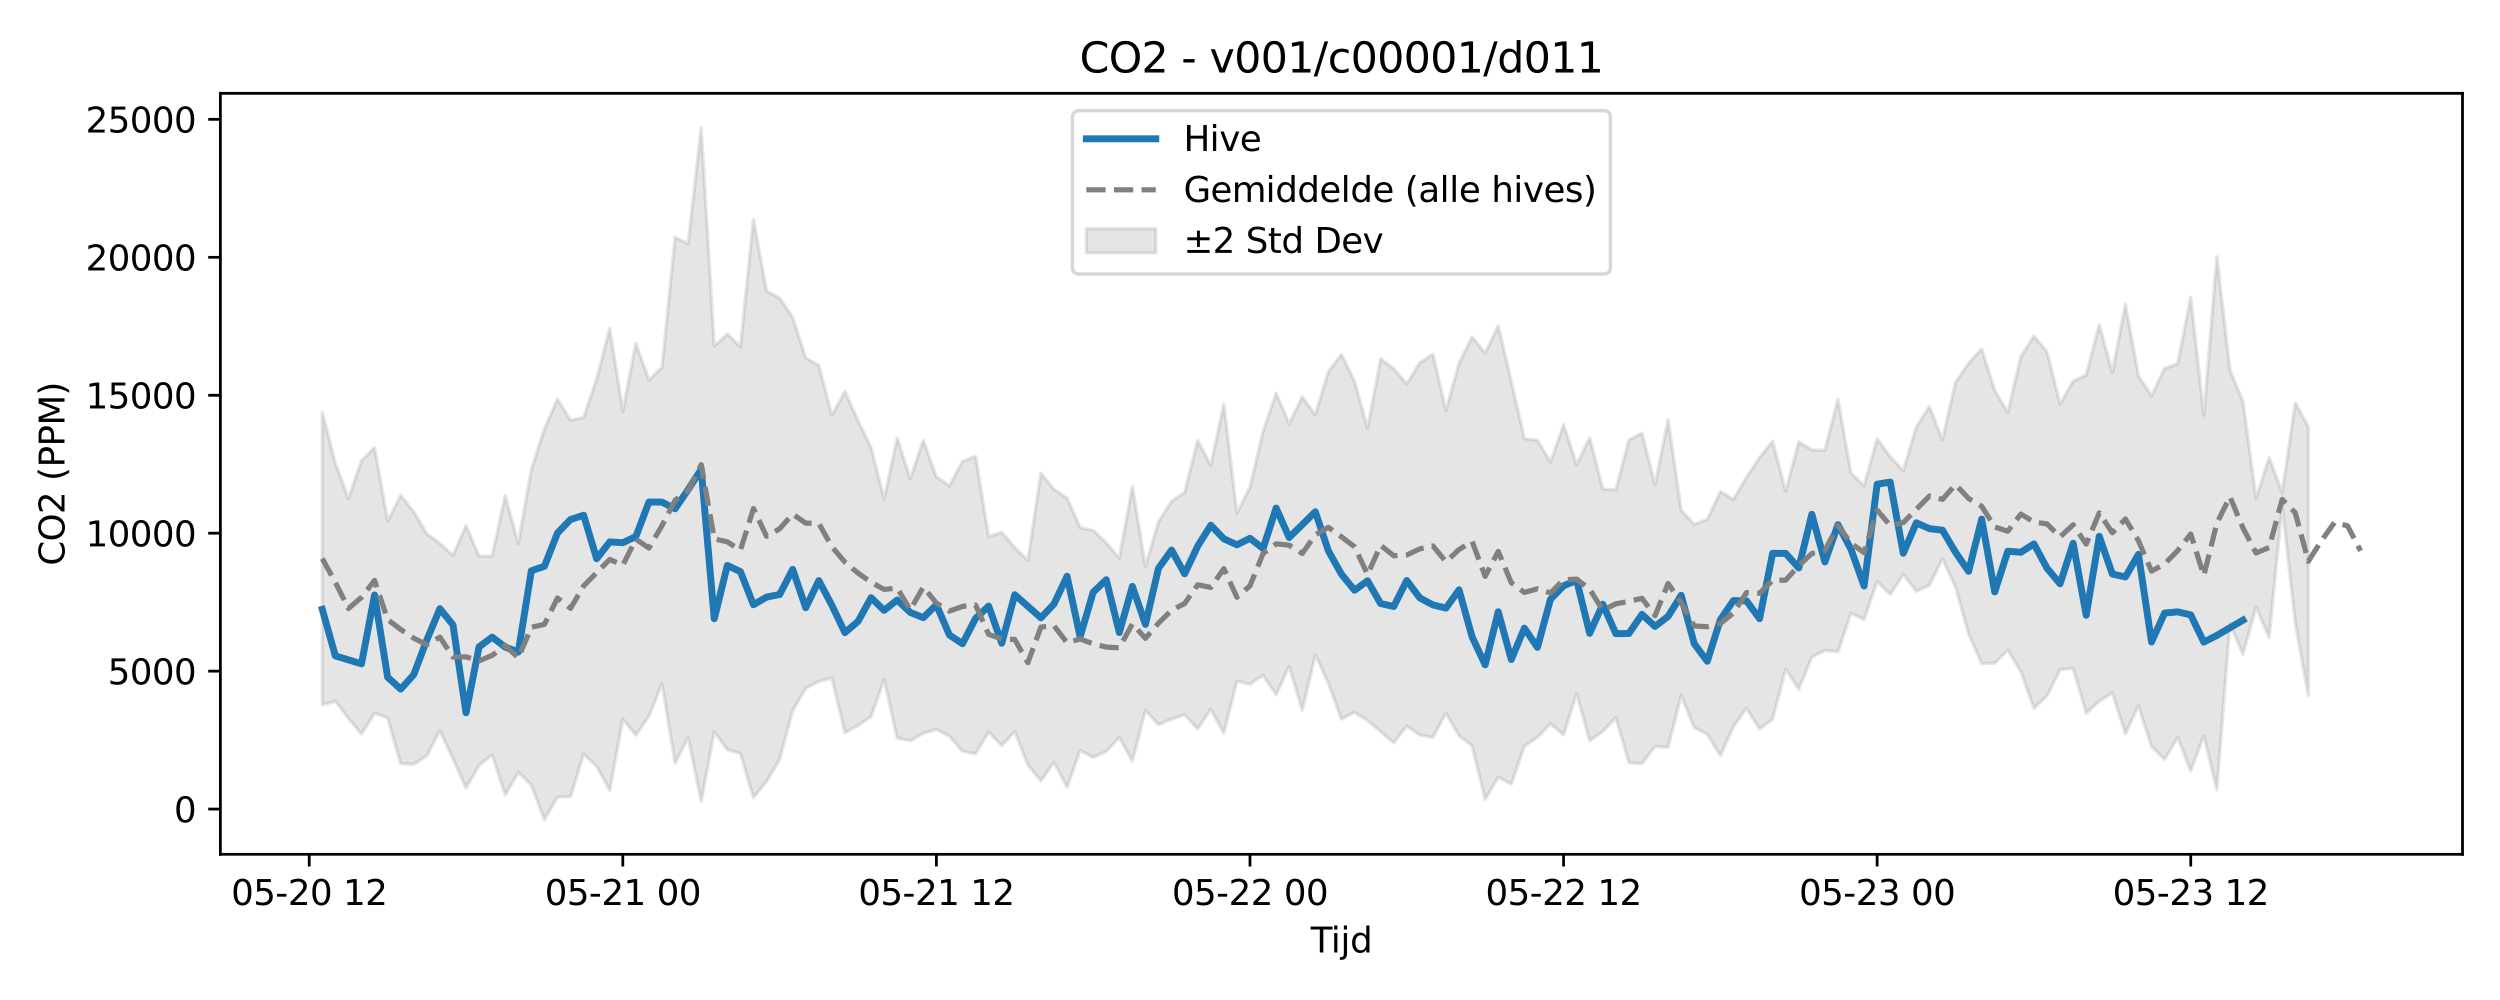 <?xml version="1.0" encoding="utf-8" standalone="no"?>
<!DOCTYPE svg PUBLIC "-//W3C//DTD SVG 1.1//EN"
  "http://www.w3.org/Graphics/SVG/1.1/DTD/svg11.dtd">
<svg xmlns:xlink="http://www.w3.org/1999/xlink" width="720pt" height="288pt" viewBox="0 0 720 288" xmlns="http://www.w3.org/2000/svg" version="1.1">
 <defs>
  <style type="text/css">*{stroke-linejoin: round; stroke-linecap: butt}</style>
 </defs>
 <g id="figure_1">
  <g id="patch_1">
   <path d="M 0 288 
L 720 288 
L 720 0 
L 0 0 
z
" style="fill: #ffffff"/>
  </g>
  <g id="axes_1">
   <g id="patch_2">
    <path d="M 63.47 246.04 
L 709.2 246.04 
L 709.2 26.88 
L 63.47 26.88 
z
" style="fill: #ffffff"/>
   </g>
   <g id="FillBetweenPolyCollection_1">
    <defs>
     <path id="m371ba5ee8d" d="M 92.821 -169.269 
L 92.821 -84.977 
L 96.584 -86.015 
L 100.347 -81.113 
L 104.11 -76.592 
L 107.873 -82.599 
L 111.636 -81.262 
L 115.399 -68.085 
L 119.162 -67.87 
L 122.925 -70.336 
L 126.688 -77.549 
L 130.451 -69.512 
L 134.214 -61.059 
L 137.977 -67.596 
L 141.74 -70.6 
L 145.503 -58.999 
L 149.266 -65.583 
L 153.029 -61.902 
L 156.792 -51.922 
L 160.555 -58.474 
L 164.318 -58.574 
L 168.081 -70.798 
L 171.844 -67.307 
L 175.607 -60.344 
L 179.37 -80.841 
L 183.133 -76.312 
L 186.896 -81.782 
L 190.659 -91.081 
L 194.422 -68.21 
L 198.185 -75.585 
L 201.948 -57.185 
L 205.711 -77.263 
L 209.474 -72.052 
L 213.237 -71.029 
L 217 -58.283 
L 220.763 -62.899 
L 224.526 -69.274 
L 228.289 -83.303 
L 232.052 -89.756 
L 235.815 -91.736 
L 239.578 -92.7 
L 243.341 -77.012 
L 247.104 -79.043 
L 250.867 -81.582 
L 254.63 -92.284 
L 258.393 -75.438 
L 262.156 -74.632 
L 265.919 -76.808 
L 269.682 -77.941 
L 273.445 -75.975 
L 277.208 -71.598 
L 280.971 -70.934 
L 284.734 -77.173 
L 288.497 -73.251 
L 292.26 -77.37 
L 296.023 -67.697 
L 299.786 -63.11 
L 303.549 -68.499 
L 307.312 -61.257 
L 311.075 -71.893 
L 314.838 -69.884 
L 318.601 -71.6 
L 322.364 -75.577 
L 326.127 -68.783 
L 329.89 -83.441 
L 333.653 -79.294 
L 337.416 -80.9 
L 341.179 -82.152 
L 344.942 -78.029 
L 348.705 -83.745 
L 352.468 -76.859 
L 356.231 -91.837 
L 359.994 -90.915 
L 363.757 -93.556 
L 367.52 -87.937 
L 371.283 -96.091 
L 375.046 -83.481 
L 378.809 -99.398 
L 382.572 -91.257 
L 386.335 -80.893 
L 390.098 -82.843 
L 393.861 -80.51 
L 397.624 -77.289 
L 401.387 -74.078 
L 405.15 -78.895 
L 408.913 -76.293 
L 412.676 -75.614 
L 416.439 -82.674 
L 420.202 -76.112 
L 423.965 -73.192 
L 427.728 -57.764 
L 431.491 -64.152 
L 435.254 -62.203 
L 439.017 -73.1 
L 442.78 -75.61 
L 446.543 -79.529 
L 450.306 -76.381 
L 454.069 -88.206 
L 457.832 -74.687 
L 461.595 -77.323 
L 465.358 -81.313 
L 469.121 -68.361 
L 472.884 -68.074 
L 476.647 -73.038 
L 480.41 -72.796 
L 484.173 -87.736 
L 487.936 -78.456 
L 491.699 -76.563 
L 495.462 -70.4 
L 499.225 -78.723 
L 502.988 -84.074 
L 506.751 -78.067 
L 510.514 -80.875 
L 514.277 -95.287 
L 518.04 -89.508 
L 521.803 -98.753 
L 525.566 -100.675 
L 529.329 -100.31 
L 533.092 -111.386 
L 536.855 -109.603 
L 540.618 -120.545 
L 544.381 -116.781 
L 548.144 -122.515 
L 551.907 -117.712 
L 555.67 -119.445 
L 559.433 -127.027 
L 563.196 -119.003 
L 566.959 -105.485 
L 570.722 -96.894 
L 574.485 -96.974 
L 578.248 -100.795 
L 582.011 -94.563 
L 585.774 -84.042 
L 589.537 -87.558 
L 593.3 -95.163 
L 597.063 -95.51 
L 600.826 -82.598 
L 604.589 -86.057 
L 608.352 -88.437 
L 612.115 -76.693 
L 615.878 -84.758 
L 619.641 -73.008 
L 623.404 -69.289 
L 627.167 -75.658 
L 630.93 -65.997 
L 634.693 -76.038 
L 638.456 -60.579 
L 642.219 -108.433 
L 645.982 -99.569 
L 649.745 -113.112 
L 653.508 -104.429 
L 657.271 -142.301 
L 661.034 -108.702 
L 664.797 -87.582 
L 664.797 -165.124 
L 664.797 -165.124 
L 661.034 -171.944 
L 657.271 -146.047 
L 653.508 -156.178 
L 649.745 -144.388 
L 645.982 -172.298 
L 642.219 -181.464 
L 638.456 -214.059 
L 634.693 -168.417 
L 630.93 -202.408 
L 627.167 -183.195 
L 623.404 -181.873 
L 619.641 -174.006 
L 615.878 -179.712 
L 612.115 -200.389 
L 608.352 -180.67 
L 604.589 -194.494 
L 600.826 -179.974 
L 597.063 -178.218 
L 593.3 -171.608 
L 589.537 -186.688 
L 585.774 -191.237 
L 582.011 -185.329 
L 578.248 -169.21 
L 574.485 -175.492 
L 570.722 -187.507 
L 566.959 -183.383 
L 563.196 -177.898 
L 559.433 -161.357 
L 555.67 -170.859 
L 551.907 -165.045 
L 548.144 -152.453 
L 544.381 -156.464 
L 540.618 -161.631 
L 536.855 -148.089 
L 533.092 -151.726 
L 529.329 -173 
L 525.566 -158.283 
L 521.803 -158.438 
L 518.04 -160.697 
L 514.277 -146.526 
L 510.514 -160.918 
L 506.751 -156.224 
L 502.988 -150.588 
L 499.225 -144.183 
L 495.462 -146.429 
L 491.699 -138.442 
L 487.936 -136.995 
L 484.173 -141.054 
L 480.41 -167.151 
L 476.647 -148.317 
L 472.884 -163.293 
L 469.121 -161.252 
L 465.358 -146.895 
L 461.595 -147.174 
L 457.832 -161.939 
L 454.069 -154.189 
L 450.306 -165.699 
L 446.543 -154.893 
L 442.78 -161.218 
L 439.017 -161.662 
L 435.254 -178.136 
L 431.491 -194.234 
L 427.728 -186.279 
L 423.965 -190.959 
L 420.202 -183.366 
L 416.439 -169.753 
L 412.676 -185.963 
L 408.913 -183.54 
L 405.15 -177.44 
L 401.387 -181.798 
L 397.624 -184.623 
L 393.861 -164.615 
L 390.098 -178.23 
L 386.335 -185.917 
L 382.572 -181.015 
L 378.809 -168.493 
L 375.046 -173.719 
L 371.283 -165.903 
L 367.52 -174.798 
L 363.757 -163.606 
L 359.994 -147.669 
L 356.231 -140.154 
L 352.468 -171.623 
L 348.705 -153.912 
L 344.942 -161.13 
L 341.179 -146.225 
L 337.416 -143.587 
L 333.653 -137.784 
L 329.89 -124.871 
L 326.127 -147.904 
L 322.364 -127.271 
L 318.601 -131.686 
L 314.838 -135.248 
L 311.075 -136.066 
L 307.312 -144.53 
L 303.549 -147.051 
L 299.786 -151.694 
L 296.023 -126.619 
L 292.26 -130.286 
L 288.497 -134.681 
L 284.734 -133.433 
L 280.971 -156.575 
L 277.208 -155.11 
L 273.445 -148.041 
L 269.682 -150.646 
L 265.919 -161.128 
L 262.156 -150.08 
L 258.393 -161.858 
L 254.63 -144.215 
L 250.867 -159.091 
L 247.104 -166.874 
L 243.341 -175.227 
L 239.578 -168.404 
L 235.815 -182.761 
L 232.052 -184.922 
L 228.289 -196.602 
L 224.526 -202.139 
L 220.763 -204.184 
L 217 -224.78 
L 213.237 -188.059 
L 209.474 -191.837 
L 205.711 -188.343 
L 201.948 -251.158 
L 198.185 -217.798 
L 194.422 -219.652 
L 190.659 -182.196 
L 186.896 -178.53 
L 183.133 -189.09 
L 179.37 -169.601 
L 175.607 -193.434 
L 171.844 -178.848 
L 168.081 -167.716 
L 164.318 -166.993 
L 160.555 -173.071 
L 156.792 -164.456 
L 153.029 -152.783 
L 149.266 -131.443 
L 145.503 -145.233 
L 141.74 -127.873 
L 137.977 -127.759 
L 134.214 -136.617 
L 130.451 -127.997 
L 126.688 -131.481 
L 122.925 -134.287 
L 119.162 -140.555 
L 115.399 -145.358 
L 111.636 -137.876 
L 107.873 -159.082 
L 104.11 -155.326 
L 100.347 -144.399 
L 96.584 -154.529 
L 92.821 -169.269 
z
" style="stroke: #808080; stroke-opacity: 0.2"/>
    </defs>
    <g clip-path="url(#p5cfc86e550)">
     <use xlink:href="#m371ba5ee8d" x="0" y="288" style="fill: #808080; fill-opacity: 0.2; stroke: #808080; stroke-opacity: 0.2"/>
    </g>
   </g>
   <g id="matplotlib.axis_1">
    <g id="xtick_1">
     <g id="line2d_1">
      <defs>
       <path id="m00efa2812c" d="M 0 0 
L 0 3.5 
" style="stroke: #000000; stroke-width: 0.8"/>
      </defs>
      <g>
       <use xlink:href="#m00efa2812c" x="89.058" y="246.04" style="stroke: #000000; stroke-width: 0.8"/>
      </g>
     </g>
     <g id="text_1">
      <!-- 05-20 12 -->
      <g transform="translate(66.578 260.638) scale(0.1 -0.1)">
       <defs>
        <path id="DejaVuSans-30" d="M 2034 4250 
Q 1547 4250 1301 3770 
Q 1056 3291 1056 2328 
Q 1056 1369 1301 889 
Q 1547 409 2034 409 
Q 2525 409 2770 889 
Q 3016 1369 3016 2328 
Q 3016 3291 2770 3770 
Q 2525 4250 2034 4250 
z
M 2034 4750 
Q 2819 4750 3233 4129 
Q 3647 3509 3647 2328 
Q 3647 1150 3233 529 
Q 2819 -91 2034 -91 
Q 1250 -91 836 529 
Q 422 1150 422 2328 
Q 422 3509 836 4129 
Q 1250 4750 2034 4750 
z
" transform="scale(0.016)"/>
        <path id="DejaVuSans-35" d="M 691 4666 
L 3169 4666 
L 3169 4134 
L 1269 4134 
L 1269 2991 
Q 1406 3038 1543 3061 
Q 1681 3084 1819 3084 
Q 2600 3084 3056 2656 
Q 3513 2228 3513 1497 
Q 3513 744 3044 326 
Q 2575 -91 1722 -91 
Q 1428 -91 1123 -41 
Q 819 9 494 109 
L 494 744 
Q 775 591 1075 516 
Q 1375 441 1709 441 
Q 2250 441 2565 725 
Q 2881 1009 2881 1497 
Q 2881 1984 2565 2268 
Q 2250 2553 1709 2553 
Q 1456 2553 1204 2497 
Q 953 2441 691 2322 
L 691 4666 
z
" transform="scale(0.016)"/>
        <path id="DejaVuSans-2d" d="M 313 2009 
L 1997 2009 
L 1997 1497 
L 313 1497 
L 313 2009 
z
" transform="scale(0.016)"/>
        <path id="DejaVuSans-32" d="M 1228 531 
L 3431 531 
L 3431 0 
L 469 0 
L 469 531 
Q 828 903 1448 1529 
Q 2069 2156 2228 2338 
Q 2531 2678 2651 2914 
Q 2772 3150 2772 3378 
Q 2772 3750 2511 3984 
Q 2250 4219 1831 4219 
Q 1534 4219 1204 4116 
Q 875 4013 500 3803 
L 500 4441 
Q 881 4594 1212 4672 
Q 1544 4750 1819 4750 
Q 2544 4750 2975 4387 
Q 3406 4025 3406 3419 
Q 3406 3131 3298 2873 
Q 3191 2616 2906 2266 
Q 2828 2175 2409 1742 
Q 1991 1309 1228 531 
z
" transform="scale(0.016)"/>
        <path id="DejaVuSans-20" transform="scale(0.016)"/>
        <path id="DejaVuSans-31" d="M 794 531 
L 1825 531 
L 1825 4091 
L 703 3866 
L 703 4441 
L 1819 4666 
L 2450 4666 
L 2450 531 
L 3481 531 
L 3481 0 
L 794 0 
L 794 531 
z
" transform="scale(0.016)"/>
       </defs>
       <use xlink:href="#DejaVuSans-30"/>
       <use xlink:href="#DejaVuSans-35" transform="translate(63.623 0)"/>
       <use xlink:href="#DejaVuSans-2d" transform="translate(127.246 0)"/>
       <use xlink:href="#DejaVuSans-32" transform="translate(163.33 0)"/>
       <use xlink:href="#DejaVuSans-30" transform="translate(226.953 0)"/>
       <use xlink:href="#DejaVuSans-20" transform="translate(290.576 0)"/>
       <use xlink:href="#DejaVuSans-31" transform="translate(322.363 0)"/>
       <use xlink:href="#DejaVuSans-32" transform="translate(385.986 0)"/>
      </g>
     </g>
    </g>
    <g id="xtick_2">
     <g id="line2d_2">
      <g>
       <use xlink:href="#m00efa2812c" x="179.37" y="246.04" style="stroke: #000000; stroke-width: 0.8"/>
      </g>
     </g>
     <g id="text_2">
      <!-- 05-21 00 -->
      <g transform="translate(156.89 260.638) scale(0.1 -0.1)">
       <use xlink:href="#DejaVuSans-30"/>
       <use xlink:href="#DejaVuSans-35" transform="translate(63.623 0)"/>
       <use xlink:href="#DejaVuSans-2d" transform="translate(127.246 0)"/>
       <use xlink:href="#DejaVuSans-32" transform="translate(163.33 0)"/>
       <use xlink:href="#DejaVuSans-31" transform="translate(226.953 0)"/>
       <use xlink:href="#DejaVuSans-20" transform="translate(290.576 0)"/>
       <use xlink:href="#DejaVuSans-30" transform="translate(322.363 0)"/>
       <use xlink:href="#DejaVuSans-30" transform="translate(385.986 0)"/>
      </g>
     </g>
    </g>
    <g id="xtick_3">
     <g id="line2d_3">
      <g>
       <use xlink:href="#m00efa2812c" x="269.682" y="246.04" style="stroke: #000000; stroke-width: 0.8"/>
      </g>
     </g>
     <g id="text_3">
      <!-- 05-21 12 -->
      <g transform="translate(247.202 260.638) scale(0.1 -0.1)">
       <use xlink:href="#DejaVuSans-30"/>
       <use xlink:href="#DejaVuSans-35" transform="translate(63.623 0)"/>
       <use xlink:href="#DejaVuSans-2d" transform="translate(127.246 0)"/>
       <use xlink:href="#DejaVuSans-32" transform="translate(163.33 0)"/>
       <use xlink:href="#DejaVuSans-31" transform="translate(226.953 0)"/>
       <use xlink:href="#DejaVuSans-20" transform="translate(290.576 0)"/>
       <use xlink:href="#DejaVuSans-31" transform="translate(322.363 0)"/>
       <use xlink:href="#DejaVuSans-32" transform="translate(385.986 0)"/>
      </g>
     </g>
    </g>
    <g id="xtick_4">
     <g id="line2d_4">
      <g>
       <use xlink:href="#m00efa2812c" x="359.994" y="246.04" style="stroke: #000000; stroke-width: 0.8"/>
      </g>
     </g>
     <g id="text_4">
      <!-- 05-22 00 -->
      <g transform="translate(337.514 260.638) scale(0.1 -0.1)">
       <use xlink:href="#DejaVuSans-30"/>
       <use xlink:href="#DejaVuSans-35" transform="translate(63.623 0)"/>
       <use xlink:href="#DejaVuSans-2d" transform="translate(127.246 0)"/>
       <use xlink:href="#DejaVuSans-32" transform="translate(163.33 0)"/>
       <use xlink:href="#DejaVuSans-32" transform="translate(226.953 0)"/>
       <use xlink:href="#DejaVuSans-20" transform="translate(290.576 0)"/>
       <use xlink:href="#DejaVuSans-30" transform="translate(322.363 0)"/>
       <use xlink:href="#DejaVuSans-30" transform="translate(385.986 0)"/>
      </g>
     </g>
    </g>
    <g id="xtick_5">
     <g id="line2d_5">
      <g>
       <use xlink:href="#m00efa2812c" x="450.306" y="246.04" style="stroke: #000000; stroke-width: 0.8"/>
      </g>
     </g>
     <g id="text_5">
      <!-- 05-22 12 -->
      <g transform="translate(427.825 260.638) scale(0.1 -0.1)">
       <use xlink:href="#DejaVuSans-30"/>
       <use xlink:href="#DejaVuSans-35" transform="translate(63.623 0)"/>
       <use xlink:href="#DejaVuSans-2d" transform="translate(127.246 0)"/>
       <use xlink:href="#DejaVuSans-32" transform="translate(163.33 0)"/>
       <use xlink:href="#DejaVuSans-32" transform="translate(226.953 0)"/>
       <use xlink:href="#DejaVuSans-20" transform="translate(290.576 0)"/>
       <use xlink:href="#DejaVuSans-31" transform="translate(322.363 0)"/>
       <use xlink:href="#DejaVuSans-32" transform="translate(385.986 0)"/>
      </g>
     </g>
    </g>
    <g id="xtick_6">
     <g id="line2d_6">
      <g>
       <use xlink:href="#m00efa2812c" x="540.618" y="246.04" style="stroke: #000000; stroke-width: 0.8"/>
      </g>
     </g>
     <g id="text_6">
      <!-- 05-23 00 -->
      <g transform="translate(518.137 260.638) scale(0.1 -0.1)">
       <defs>
        <path id="DejaVuSans-33" d="M 2597 2516 
Q 3050 2419 3304 2112 
Q 3559 1806 3559 1356 
Q 3559 666 3084 287 
Q 2609 -91 1734 -91 
Q 1441 -91 1130 -33 
Q 819 25 488 141 
L 488 750 
Q 750 597 1062 519 
Q 1375 441 1716 441 
Q 2309 441 2620 675 
Q 2931 909 2931 1356 
Q 2931 1769 2642 2001 
Q 2353 2234 1838 2234 
L 1294 2234 
L 1294 2753 
L 1863 2753 
Q 2328 2753 2575 2939 
Q 2822 3125 2822 3475 
Q 2822 3834 2567 4026 
Q 2313 4219 1838 4219 
Q 1578 4219 1281 4162 
Q 984 4106 628 3988 
L 628 4550 
Q 988 4650 1302 4700 
Q 1616 4750 1894 4750 
Q 2613 4750 3031 4423 
Q 3450 4097 3450 3541 
Q 3450 3153 3228 2886 
Q 3006 2619 2597 2516 
z
" transform="scale(0.016)"/>
       </defs>
       <use xlink:href="#DejaVuSans-30"/>
       <use xlink:href="#DejaVuSans-35" transform="translate(63.623 0)"/>
       <use xlink:href="#DejaVuSans-2d" transform="translate(127.246 0)"/>
       <use xlink:href="#DejaVuSans-32" transform="translate(163.33 0)"/>
       <use xlink:href="#DejaVuSans-33" transform="translate(226.953 0)"/>
       <use xlink:href="#DejaVuSans-20" transform="translate(290.576 0)"/>
       <use xlink:href="#DejaVuSans-30" transform="translate(322.363 0)"/>
       <use xlink:href="#DejaVuSans-30" transform="translate(385.986 0)"/>
      </g>
     </g>
    </g>
    <g id="xtick_7">
     <g id="line2d_7">
      <g>
       <use xlink:href="#m00efa2812c" x="630.93" y="246.04" style="stroke: #000000; stroke-width: 0.8"/>
      </g>
     </g>
     <g id="text_7">
      <!-- 05-23 12 -->
      <g transform="translate(608.449 260.638) scale(0.1 -0.1)">
       <use xlink:href="#DejaVuSans-30"/>
       <use xlink:href="#DejaVuSans-35" transform="translate(63.623 0)"/>
       <use xlink:href="#DejaVuSans-2d" transform="translate(127.246 0)"/>
       <use xlink:href="#DejaVuSans-32" transform="translate(163.33 0)"/>
       <use xlink:href="#DejaVuSans-33" transform="translate(226.953 0)"/>
       <use xlink:href="#DejaVuSans-20" transform="translate(290.576 0)"/>
       <use xlink:href="#DejaVuSans-31" transform="translate(322.363 0)"/>
       <use xlink:href="#DejaVuSans-32" transform="translate(385.986 0)"/>
      </g>
     </g>
    </g>
    <g id="text_8">
     <!-- Tijd -->
     <g transform="translate(377.485 274.317) scale(0.1 -0.1)">
      <defs>
       <path id="DejaVuSans-54" d="M -19 4666 
L 3928 4666 
L 3928 4134 
L 2272 4134 
L 2272 0 
L 1638 0 
L 1638 4134 
L -19 4134 
L -19 4666 
z
" transform="scale(0.016)"/>
       <path id="DejaVuSans-69" d="M 603 3500 
L 1178 3500 
L 1178 0 
L 603 0 
L 603 3500 
z
M 603 4863 
L 1178 4863 
L 1178 4134 
L 603 4134 
L 603 4863 
z
" transform="scale(0.016)"/>
       <path id="DejaVuSans-6a" d="M 603 3500 
L 1178 3500 
L 1178 -63 
Q 1178 -731 923 -1031 
Q 669 -1331 103 -1331 
L -116 -1331 
L -116 -844 
L 38 -844 
Q 366 -844 484 -692 
Q 603 -541 603 -63 
L 603 3500 
z
M 603 4863 
L 1178 4863 
L 1178 4134 
L 603 4134 
L 603 4863 
z
" transform="scale(0.016)"/>
       <path id="DejaVuSans-64" d="M 2906 2969 
L 2906 4863 
L 3481 4863 
L 3481 0 
L 2906 0 
L 2906 525 
Q 2725 213 2448 61 
Q 2172 -91 1784 -91 
Q 1150 -91 751 415 
Q 353 922 353 1747 
Q 353 2572 751 3078 
Q 1150 3584 1784 3584 
Q 2172 3584 2448 3432 
Q 2725 3281 2906 2969 
z
M 947 1747 
Q 947 1113 1208 752 
Q 1469 391 1925 391 
Q 2381 391 2643 752 
Q 2906 1113 2906 1747 
Q 2906 2381 2643 2742 
Q 2381 3103 1925 3103 
Q 1469 3103 1208 2742 
Q 947 2381 947 1747 
z
" transform="scale(0.016)"/>
      </defs>
      <use xlink:href="#DejaVuSans-54"/>
      <use xlink:href="#DejaVuSans-69" transform="translate(57.959 0)"/>
      <use xlink:href="#DejaVuSans-6a" transform="translate(85.742 0)"/>
      <use xlink:href="#DejaVuSans-64" transform="translate(113.525 0)"/>
     </g>
    </g>
   </g>
   <g id="matplotlib.axis_2">
    <g id="ytick_1">
     <g id="line2d_8">
      <defs>
       <path id="m304ac86e34" d="M 0 0 
L -3.5 0 
" style="stroke: #000000; stroke-width: 0.8"/>
      </defs>
      <g>
       <use xlink:href="#m304ac86e34" x="63.47" y="233.017" style="stroke: #000000; stroke-width: 0.8"/>
      </g>
     </g>
     <g id="text_9">
      <!-- 0 -->
      <g transform="translate(50.108 236.816) scale(0.1 -0.1)">
       <use xlink:href="#DejaVuSans-30"/>
      </g>
     </g>
    </g>
    <g id="ytick_2">
     <g id="line2d_9">
      <g>
       <use xlink:href="#m304ac86e34" x="63.47" y="193.288" style="stroke: #000000; stroke-width: 0.8"/>
      </g>
     </g>
     <g id="text_10">
      <!-- 5000 -->
      <g transform="translate(31.02 197.087) scale(0.1 -0.1)">
       <use xlink:href="#DejaVuSans-35"/>
       <use xlink:href="#DejaVuSans-30" transform="translate(63.623 0)"/>
       <use xlink:href="#DejaVuSans-30" transform="translate(127.246 0)"/>
       <use xlink:href="#DejaVuSans-30" transform="translate(190.869 0)"/>
      </g>
     </g>
    </g>
    <g id="ytick_3">
     <g id="line2d_10">
      <g>
       <use xlink:href="#m304ac86e34" x="63.47" y="153.559" style="stroke: #000000; stroke-width: 0.8"/>
      </g>
     </g>
     <g id="text_11">
      <!-- 10000 -->
      <g transform="translate(24.657 157.359) scale(0.1 -0.1)">
       <use xlink:href="#DejaVuSans-31"/>
       <use xlink:href="#DejaVuSans-30" transform="translate(63.623 0)"/>
       <use xlink:href="#DejaVuSans-30" transform="translate(127.246 0)"/>
       <use xlink:href="#DejaVuSans-30" transform="translate(190.869 0)"/>
       <use xlink:href="#DejaVuSans-30" transform="translate(254.492 0)"/>
      </g>
     </g>
    </g>
    <g id="ytick_4">
     <g id="line2d_11">
      <g>
       <use xlink:href="#m304ac86e34" x="63.47" y="113.831" style="stroke: #000000; stroke-width: 0.8"/>
      </g>
     </g>
     <g id="text_12">
      <!-- 15000 -->
      <g transform="translate(24.657 117.63) scale(0.1 -0.1)">
       <use xlink:href="#DejaVuSans-31"/>
       <use xlink:href="#DejaVuSans-35" transform="translate(63.623 0)"/>
       <use xlink:href="#DejaVuSans-30" transform="translate(127.246 0)"/>
       <use xlink:href="#DejaVuSans-30" transform="translate(190.869 0)"/>
       <use xlink:href="#DejaVuSans-30" transform="translate(254.492 0)"/>
      </g>
     </g>
    </g>
    <g id="ytick_5">
     <g id="line2d_12">
      <g>
       <use xlink:href="#m304ac86e34" x="63.47" y="74.102" style="stroke: #000000; stroke-width: 0.8"/>
      </g>
     </g>
     <g id="text_13">
      <!-- 20000 -->
      <g transform="translate(24.657 77.902) scale(0.1 -0.1)">
       <use xlink:href="#DejaVuSans-32"/>
       <use xlink:href="#DejaVuSans-30" transform="translate(63.623 0)"/>
       <use xlink:href="#DejaVuSans-30" transform="translate(127.246 0)"/>
       <use xlink:href="#DejaVuSans-30" transform="translate(190.869 0)"/>
       <use xlink:href="#DejaVuSans-30" transform="translate(254.492 0)"/>
      </g>
     </g>
    </g>
    <g id="ytick_6">
     <g id="line2d_13">
      <g>
       <use xlink:href="#m304ac86e34" x="63.47" y="34.374" style="stroke: #000000; stroke-width: 0.8"/>
      </g>
     </g>
     <g id="text_14">
      <!-- 25000 -->
      <g transform="translate(24.657 38.173) scale(0.1 -0.1)">
       <use xlink:href="#DejaVuSans-32"/>
       <use xlink:href="#DejaVuSans-35" transform="translate(63.623 0)"/>
       <use xlink:href="#DejaVuSans-30" transform="translate(127.246 0)"/>
       <use xlink:href="#DejaVuSans-30" transform="translate(190.869 0)"/>
       <use xlink:href="#DejaVuSans-30" transform="translate(254.492 0)"/>
      </g>
     </g>
    </g>
    <g id="text_15">
     <!-- CO2 (PPM) -->
     <g transform="translate(18.578 162.903) rotate(-90) scale(0.1 -0.1)">
      <defs>
       <path id="DejaVuSans-43" d="M 4122 4306 
L 4122 3641 
Q 3803 3938 3442 4084 
Q 3081 4231 2675 4231 
Q 1875 4231 1450 3742 
Q 1025 3253 1025 2328 
Q 1025 1406 1450 917 
Q 1875 428 2675 428 
Q 3081 428 3442 575 
Q 3803 722 4122 1019 
L 4122 359 
Q 3791 134 3420 21 
Q 3050 -91 2638 -91 
Q 1578 -91 968 557 
Q 359 1206 359 2328 
Q 359 3453 968 4101 
Q 1578 4750 2638 4750 
Q 3056 4750 3426 4639 
Q 3797 4528 4122 4306 
z
" transform="scale(0.016)"/>
       <path id="DejaVuSans-4f" d="M 2522 4238 
Q 1834 4238 1429 3725 
Q 1025 3213 1025 2328 
Q 1025 1447 1429 934 
Q 1834 422 2522 422 
Q 3209 422 3611 934 
Q 4013 1447 4013 2328 
Q 4013 3213 3611 3725 
Q 3209 4238 2522 4238 
z
M 2522 4750 
Q 3503 4750 4090 4092 
Q 4678 3434 4678 2328 
Q 4678 1225 4090 567 
Q 3503 -91 2522 -91 
Q 1538 -91 948 565 
Q 359 1222 359 2328 
Q 359 3434 948 4092 
Q 1538 4750 2522 4750 
z
" transform="scale(0.016)"/>
       <path id="DejaVuSans-28" d="M 1984 4856 
Q 1566 4138 1362 3434 
Q 1159 2731 1159 2009 
Q 1159 1288 1364 580 
Q 1569 -128 1984 -844 
L 1484 -844 
Q 1016 -109 783 600 
Q 550 1309 550 2009 
Q 550 2706 781 3412 
Q 1013 4119 1484 4856 
L 1984 4856 
z
" transform="scale(0.016)"/>
       <path id="DejaVuSans-50" d="M 1259 4147 
L 1259 2394 
L 2053 2394 
Q 2494 2394 2734 2622 
Q 2975 2850 2975 3272 
Q 2975 3691 2734 3919 
Q 2494 4147 2053 4147 
L 1259 4147 
z
M 628 4666 
L 2053 4666 
Q 2838 4666 3239 4311 
Q 3641 3956 3641 3272 
Q 3641 2581 3239 2228 
Q 2838 1875 2053 1875 
L 1259 1875 
L 1259 0 
L 628 0 
L 628 4666 
z
" transform="scale(0.016)"/>
       <path id="DejaVuSans-4d" d="M 628 4666 
L 1569 4666 
L 2759 1491 
L 3956 4666 
L 4897 4666 
L 4897 0 
L 4281 0 
L 4281 4097 
L 3078 897 
L 2444 897 
L 1241 4097 
L 1241 0 
L 628 0 
L 628 4666 
z
" transform="scale(0.016)"/>
       <path id="DejaVuSans-29" d="M 513 4856 
L 1013 4856 
Q 1481 4119 1714 3412 
Q 1947 2706 1947 2009 
Q 1947 1309 1714 600 
Q 1481 -109 1013 -844 
L 513 -844 
Q 928 -128 1133 580 
Q 1338 1288 1338 2009 
Q 1338 2731 1133 3434 
Q 928 4138 513 4856 
z
" transform="scale(0.016)"/>
      </defs>
      <use xlink:href="#DejaVuSans-43"/>
      <use xlink:href="#DejaVuSans-4f" transform="translate(69.824 0)"/>
      <use xlink:href="#DejaVuSans-32" transform="translate(148.535 0)"/>
      <use xlink:href="#DejaVuSans-20" transform="translate(212.158 0)"/>
      <use xlink:href="#DejaVuSans-28" transform="translate(243.945 0)"/>
      <use xlink:href="#DejaVuSans-50" transform="translate(282.959 0)"/>
      <use xlink:href="#DejaVuSans-50" transform="translate(343.262 0)"/>
      <use xlink:href="#DejaVuSans-4d" transform="translate(403.564 0)"/>
      <use xlink:href="#DejaVuSans-29" transform="translate(489.844 0)"/>
     </g>
    </g>
   </g>
   <g id="line2d_14">
    <path d="M 92.821 175.506 
L 96.584 188.902 
L 104.11 191.172 
L 107.873 171.366 
L 111.636 195.028 
L 115.399 198.461 
L 119.162 194.287 
L 122.925 184.293 
L 126.688 175.307 
L 130.451 179.945 
L 134.214 205.278 
L 137.977 186.276 
L 141.74 183.499 
L 145.503 186.359 
L 149.266 187.79 
L 153.029 164.379 
L 156.792 163.089 
L 160.555 153.517 
L 164.318 149.61 
L 168.081 148.387 
L 171.844 160.912 
L 175.607 156.073 
L 179.37 156.298 
L 183.133 154.518 
L 186.896 144.594 
L 190.659 144.607 
L 194.422 146.53 
L 198.185 141.003 
L 201.948 135.181 
L 205.711 178.199 
L 209.474 162.843 
L 213.237 164.625 
L 217 174.16 
L 220.763 171.967 
L 224.526 171.219 
L 228.289 163.984 
L 232.052 175.021 
L 235.815 167.21 
L 239.578 174.308 
L 243.341 182.193 
L 247.104 178.972 
L 250.867 172.144 
L 254.63 175.773 
L 258.393 172.799 
L 262.156 176.372 
L 265.919 177.892 
L 269.682 174.179 
L 273.445 182.892 
L 277.208 185.394 
L 280.971 178.08 
L 284.734 174.555 
L 288.497 185.242 
L 292.26 171.278 
L 299.786 177.942 
L 303.549 173.935 
L 307.312 165.979 
L 311.075 183.384 
L 314.838 170.547 
L 318.601 166.968 
L 322.364 182.161 
L 326.127 168.881 
L 329.89 179.823 
L 333.653 163.64 
L 337.416 158.425 
L 341.179 165.253 
L 344.942 157.273 
L 348.705 151.263 
L 352.468 155.183 
L 356.231 156.91 
L 359.994 155.037 
L 363.757 157.99 
L 367.52 146.329 
L 371.283 154.807 
L 378.809 147.39 
L 382.572 158.647 
L 386.335 165.361 
L 390.098 169.995 
L 393.861 167.268 
L 397.624 173.829 
L 401.387 174.671 
L 405.15 167.181 
L 408.913 172.208 
L 412.676 174.218 
L 416.439 175.129 
L 420.202 169.883 
L 423.965 183.419 
L 427.728 191.455 
L 431.491 176.205 
L 435.254 189.935 
L 439.017 180.914 
L 442.78 186.439 
L 446.543 172.592 
L 450.306 168.712 
L 454.069 167.131 
L 457.832 182.402 
L 461.595 174.033 
L 465.358 182.492 
L 469.121 182.458 
L 472.884 176.941 
L 476.647 180.408 
L 480.41 177.526 
L 484.173 171.457 
L 487.936 185.39 
L 491.699 190.435 
L 495.462 178.485 
L 499.225 172.963 
L 502.988 173.037 
L 506.751 178.181 
L 510.514 159.37 
L 514.277 159.373 
L 518.04 163.566 
L 521.803 148.127 
L 525.566 161.828 
L 529.329 151.115 
L 533.092 158.218 
L 536.855 168.762 
L 540.618 139.458 
L 544.381 138.833 
L 548.144 159.339 
L 551.907 150.572 
L 555.67 152.246 
L 559.433 152.699 
L 563.196 159.063 
L 566.959 164.548 
L 570.722 149.511 
L 574.485 170.46 
L 578.248 158.74 
L 582.011 159.058 
L 585.774 156.65 
L 589.537 163.629 
L 593.3 168.136 
L 597.063 156.472 
L 600.826 177.182 
L 604.589 154.471 
L 608.352 165.323 
L 612.115 166.159 
L 615.878 159.666 
L 619.641 184.889 
L 623.404 176.565 
L 627.167 176.213 
L 630.93 177.095 
L 634.693 184.925 
L 638.456 183.002 
L 645.982 178.6 
L 645.982 178.6 
" clip-path="url(#p5cfc86e550)" style="fill: none; stroke: #1f77b4; stroke-width: 2; stroke-linecap: square"/>
   </g>
   <g id="line2d_15">
    <path d="M 92.821 160.877 
L 96.584 167.728 
L 100.347 175.244 
L 104.11 172.041 
L 107.873 167.16 
L 111.636 178.431 
L 115.399 181.279 
L 119.162 183.788 
L 122.925 185.688 
L 126.688 183.485 
L 130.451 189.246 
L 134.214 189.162 
L 137.977 190.323 
L 141.74 188.763 
L 145.503 185.884 
L 149.266 189.487 
L 153.029 180.657 
L 156.792 179.811 
L 160.555 172.227 
L 164.318 175.217 
L 168.081 168.743 
L 175.607 161.111 
L 179.37 162.779 
L 183.133 155.299 
L 186.896 157.844 
L 190.659 151.362 
L 194.422 144.069 
L 198.185 141.308 
L 201.948 133.828 
L 205.711 155.197 
L 209.474 156.055 
L 213.237 158.456 
L 217 146.468 
L 220.763 154.458 
L 224.526 152.294 
L 228.289 148.048 
L 232.052 150.661 
L 235.815 150.752 
L 239.578 157.448 
L 243.341 161.88 
L 247.104 165.041 
L 250.867 167.664 
L 254.63 169.751 
L 258.393 169.352 
L 262.156 175.644 
L 265.919 169.032 
L 269.682 173.706 
L 273.445 175.992 
L 277.208 174.646 
L 280.971 174.246 
L 284.734 182.697 
L 288.497 184.034 
L 292.26 184.172 
L 296.023 190.842 
L 299.786 180.598 
L 303.549 180.225 
L 307.312 185.107 
L 311.075 184.02 
L 314.838 185.434 
L 318.601 186.357 
L 322.364 186.576 
L 326.127 179.657 
L 329.89 183.844 
L 333.653 179.461 
L 337.416 175.756 
L 341.179 173.811 
L 344.942 168.421 
L 348.705 169.171 
L 352.468 163.759 
L 356.231 172.004 
L 359.994 168.708 
L 363.757 159.419 
L 367.52 156.632 
L 371.283 157.003 
L 375.046 159.4 
L 378.809 154.055 
L 382.572 151.864 
L 386.335 154.595 
L 390.098 157.463 
L 393.861 165.438 
L 397.624 157.044 
L 401.387 160.062 
L 405.15 159.833 
L 408.913 158.083 
L 412.676 157.212 
L 416.439 161.786 
L 420.202 158.261 
L 423.965 155.925 
L 427.728 165.979 
L 431.491 158.807 
L 435.254 167.831 
L 439.017 170.619 
L 442.78 169.586 
L 446.543 170.789 
L 450.306 166.96 
L 454.069 166.803 
L 457.832 169.687 
L 461.595 175.752 
L 465.358 173.896 
L 469.121 173.193 
L 472.884 172.316 
L 476.647 177.323 
L 480.41 168.027 
L 484.173 173.605 
L 487.936 180.274 
L 491.699 180.498 
L 495.462 179.586 
L 499.225 176.547 
L 502.988 170.669 
L 506.751 170.854 
L 510.514 167.103 
L 514.277 167.093 
L 518.04 162.897 
L 521.803 159.404 
L 525.566 158.521 
L 529.329 151.345 
L 533.092 156.444 
L 536.855 159.154 
L 540.618 146.912 
L 544.381 151.377 
L 548.144 150.516 
L 555.67 142.848 
L 559.433 143.808 
L 563.196 139.549 
L 566.959 143.566 
L 570.722 145.799 
L 574.485 151.767 
L 578.248 152.998 
L 582.011 148.054 
L 585.774 150.361 
L 589.537 150.877 
L 593.3 154.615 
L 597.063 151.136 
L 600.826 156.714 
L 604.589 147.724 
L 608.352 153.446 
L 612.115 149.459 
L 615.878 155.765 
L 619.641 164.493 
L 623.404 162.419 
L 627.167 158.573 
L 630.93 153.797 
L 634.693 165.773 
L 638.456 150.681 
L 642.219 143.051 
L 645.982 152.066 
L 649.745 159.25 
L 653.508 157.697 
L 657.271 143.826 
L 661.034 147.677 
L 664.797 161.647 
L 668.56 155.741 
L 672.323 150.495 
L 676.086 151.434 
L 679.849 158.641 
L 679.849 158.641 
" clip-path="url(#p5cfc86e550)" style="fill: none; stroke-dasharray: 5.55,2.4; stroke-dashoffset: 0; stroke: #808080; stroke-width: 1.5"/>
   </g>
   <g id="patch_3">
    <path d="M 63.47 246.04 
L 63.47 26.88 
" style="fill: none; stroke: #000000; stroke-width: 0.8; stroke-linejoin: miter; stroke-linecap: square"/>
   </g>
   <g id="patch_4">
    <path d="M 709.2 246.04 
L 709.2 26.88 
" style="fill: none; stroke: #000000; stroke-width: 0.8; stroke-linejoin: miter; stroke-linecap: square"/>
   </g>
   <g id="patch_5">
    <path d="M 63.47 246.04 
L 709.2 246.04 
" style="fill: none; stroke: #000000; stroke-width: 0.8; stroke-linejoin: miter; stroke-linecap: square"/>
   </g>
   <g id="patch_6">
    <path d="M 63.47 26.88 
L 709.2 26.88 
" style="fill: none; stroke: #000000; stroke-width: 0.8; stroke-linejoin: miter; stroke-linecap: square"/>
   </g>
   <g id="text_16">
    <!-- CO2 - v001/c00001/d011 -->
    <g transform="translate(310.932 20.88) scale(0.12 -0.12)">
     <defs>
      <path id="DejaVuSans-76" d="M 191 3500 
L 800 3500 
L 1894 563 
L 2988 3500 
L 3597 3500 
L 2284 0 
L 1503 0 
L 191 3500 
z
" transform="scale(0.016)"/>
      <path id="DejaVuSans-2f" d="M 1625 4666 
L 2156 4666 
L 531 -594 
L 0 -594 
L 1625 4666 
z
" transform="scale(0.016)"/>
      <path id="DejaVuSans-63" d="M 3122 3366 
L 3122 2828 
Q 2878 2963 2633 3030 
Q 2388 3097 2138 3097 
Q 1578 3097 1268 2742 
Q 959 2388 959 1747 
Q 959 1106 1268 751 
Q 1578 397 2138 397 
Q 2388 397 2633 464 
Q 2878 531 3122 666 
L 3122 134 
Q 2881 22 2623 -34 
Q 2366 -91 2075 -91 
Q 1284 -91 818 406 
Q 353 903 353 1747 
Q 353 2603 823 3093 
Q 1294 3584 2113 3584 
Q 2378 3584 2631 3529 
Q 2884 3475 3122 3366 
z
" transform="scale(0.016)"/>
     </defs>
     <use xlink:href="#DejaVuSans-43"/>
     <use xlink:href="#DejaVuSans-4f" transform="translate(69.824 0)"/>
     <use xlink:href="#DejaVuSans-32" transform="translate(148.535 0)"/>
     <use xlink:href="#DejaVuSans-20" transform="translate(212.158 0)"/>
     <use xlink:href="#DejaVuSans-2d" transform="translate(243.945 0)"/>
     <use xlink:href="#DejaVuSans-20" transform="translate(280.029 0)"/>
     <use xlink:href="#DejaVuSans-76" transform="translate(311.816 0)"/>
     <use xlink:href="#DejaVuSans-30" transform="translate(370.996 0)"/>
     <use xlink:href="#DejaVuSans-30" transform="translate(434.619 0)"/>
     <use xlink:href="#DejaVuSans-31" transform="translate(498.242 0)"/>
     <use xlink:href="#DejaVuSans-2f" transform="translate(561.865 0)"/>
     <use xlink:href="#DejaVuSans-63" transform="translate(595.557 0)"/>
     <use xlink:href="#DejaVuSans-30" transform="translate(650.537 0)"/>
     <use xlink:href="#DejaVuSans-30" transform="translate(714.16 0)"/>
     <use xlink:href="#DejaVuSans-30" transform="translate(777.783 0)"/>
     <use xlink:href="#DejaVuSans-30" transform="translate(841.406 0)"/>
     <use xlink:href="#DejaVuSans-31" transform="translate(905.029 0)"/>
     <use xlink:href="#DejaVuSans-2f" transform="translate(968.652 0)"/>
     <use xlink:href="#DejaVuSans-64" transform="translate(1002.344 0)"/>
     <use xlink:href="#DejaVuSans-30" transform="translate(1065.82 0)"/>
     <use xlink:href="#DejaVuSans-31" transform="translate(1129.443 0)"/>
     <use xlink:href="#DejaVuSans-31" transform="translate(1193.066 0)"/>
    </g>
   </g>
   <g id="legend_1">
    <g id="patch_7">
     <path d="M 310.863 78.914 
L 461.807 78.914 
Q 463.807 78.914 463.807 76.914 
L 463.807 33.88 
Q 463.807 31.88 461.807 31.88 
L 310.863 31.88 
Q 308.863 31.88 308.863 33.88 
L 308.863 76.914 
Q 308.863 78.914 310.863 78.914 
z
" style="fill: #ffffff; opacity: 0.8; stroke: #cccccc; stroke-linejoin: miter"/>
    </g>
    <g id="line2d_16">
     <path d="M 312.863 39.978 
L 322.863 39.978 
L 332.863 39.978 
" style="fill: none; stroke: #1f77b4; stroke-width: 2; stroke-linecap: square"/>
    </g>
    <g id="text_17">
     <!-- Hive -->
     <g transform="translate(340.863 43.478) scale(0.1 -0.1)">
      <defs>
       <path id="DejaVuSans-48" d="M 628 4666 
L 1259 4666 
L 1259 2753 
L 3553 2753 
L 3553 4666 
L 4184 4666 
L 4184 0 
L 3553 0 
L 3553 2222 
L 1259 2222 
L 1259 0 
L 628 0 
L 628 4666 
z
" transform="scale(0.016)"/>
       <path id="DejaVuSans-65" d="M 3597 1894 
L 3597 1613 
L 953 1613 
Q 991 1019 1311 708 
Q 1631 397 2203 397 
Q 2534 397 2845 478 
Q 3156 559 3463 722 
L 3463 178 
Q 3153 47 2828 -22 
Q 2503 -91 2169 -91 
Q 1331 -91 842 396 
Q 353 884 353 1716 
Q 353 2575 817 3079 
Q 1281 3584 2069 3584 
Q 2775 3584 3186 3129 
Q 3597 2675 3597 1894 
z
M 3022 2063 
Q 3016 2534 2758 2815 
Q 2500 3097 2075 3097 
Q 1594 3097 1305 2825 
Q 1016 2553 972 2059 
L 3022 2063 
z
" transform="scale(0.016)"/>
      </defs>
      <use xlink:href="#DejaVuSans-48"/>
      <use xlink:href="#DejaVuSans-69" transform="translate(75.195 0)"/>
      <use xlink:href="#DejaVuSans-76" transform="translate(102.979 0)"/>
      <use xlink:href="#DejaVuSans-65" transform="translate(162.158 0)"/>
     </g>
    </g>
    <g id="line2d_17">
     <path d="M 312.863 54.657 
L 322.863 54.657 
L 332.863 54.657 
" style="fill: none; stroke-dasharray: 5.55,2.4; stroke-dashoffset: 0; stroke: #808080; stroke-width: 1.5"/>
    </g>
    <g id="text_18">
     <!-- Gemiddelde (alle hives) -->
     <g transform="translate(340.863 58.157) scale(0.1 -0.1)">
      <defs>
       <path id="DejaVuSans-47" d="M 3809 666 
L 3809 1919 
L 2778 1919 
L 2778 2438 
L 4434 2438 
L 4434 434 
Q 4069 175 3628 42 
Q 3188 -91 2688 -91 
Q 1594 -91 976 548 
Q 359 1188 359 2328 
Q 359 3472 976 4111 
Q 1594 4750 2688 4750 
Q 3144 4750 3555 4637 
Q 3966 4525 4313 4306 
L 4313 3634 
Q 3963 3931 3569 4081 
Q 3175 4231 2741 4231 
Q 1884 4231 1454 3753 
Q 1025 3275 1025 2328 
Q 1025 1384 1454 906 
Q 1884 428 2741 428 
Q 3075 428 3337 486 
Q 3600 544 3809 666 
z
" transform="scale(0.016)"/>
       <path id="DejaVuSans-6d" d="M 3328 2828 
Q 3544 3216 3844 3400 
Q 4144 3584 4550 3584 
Q 5097 3584 5394 3201 
Q 5691 2819 5691 2113 
L 5691 0 
L 5113 0 
L 5113 2094 
Q 5113 2597 4934 2840 
Q 4756 3084 4391 3084 
Q 3944 3084 3684 2787 
Q 3425 2491 3425 1978 
L 3425 0 
L 2847 0 
L 2847 2094 
Q 2847 2600 2669 2842 
Q 2491 3084 2119 3084 
Q 1678 3084 1418 2786 
Q 1159 2488 1159 1978 
L 1159 0 
L 581 0 
L 581 3500 
L 1159 3500 
L 1159 2956 
Q 1356 3278 1631 3431 
Q 1906 3584 2284 3584 
Q 2666 3584 2933 3390 
Q 3200 3197 3328 2828 
z
" transform="scale(0.016)"/>
       <path id="DejaVuSans-6c" d="M 603 4863 
L 1178 4863 
L 1178 0 
L 603 0 
L 603 4863 
z
" transform="scale(0.016)"/>
       <path id="DejaVuSans-61" d="M 2194 1759 
Q 1497 1759 1228 1600 
Q 959 1441 959 1056 
Q 959 750 1161 570 
Q 1363 391 1709 391 
Q 2188 391 2477 730 
Q 2766 1069 2766 1631 
L 2766 1759 
L 2194 1759 
z
M 3341 1997 
L 3341 0 
L 2766 0 
L 2766 531 
Q 2569 213 2275 61 
Q 1981 -91 1556 -91 
Q 1019 -91 701 211 
Q 384 513 384 1019 
Q 384 1609 779 1909 
Q 1175 2209 1959 2209 
L 2766 2209 
L 2766 2266 
Q 2766 2663 2505 2880 
Q 2244 3097 1772 3097 
Q 1472 3097 1187 3025 
Q 903 2953 641 2809 
L 641 3341 
Q 956 3463 1253 3523 
Q 1550 3584 1831 3584 
Q 2591 3584 2966 3190 
Q 3341 2797 3341 1997 
z
" transform="scale(0.016)"/>
       <path id="DejaVuSans-68" d="M 3513 2113 
L 3513 0 
L 2938 0 
L 2938 2094 
Q 2938 2591 2744 2837 
Q 2550 3084 2163 3084 
Q 1697 3084 1428 2787 
Q 1159 2491 1159 1978 
L 1159 0 
L 581 0 
L 581 4863 
L 1159 4863 
L 1159 2956 
Q 1366 3272 1645 3428 
Q 1925 3584 2291 3584 
Q 2894 3584 3203 3211 
Q 3513 2838 3513 2113 
z
" transform="scale(0.016)"/>
       <path id="DejaVuSans-73" d="M 2834 3397 
L 2834 2853 
Q 2591 2978 2328 3040 
Q 2066 3103 1784 3103 
Q 1356 3103 1142 2972 
Q 928 2841 928 2578 
Q 928 2378 1081 2264 
Q 1234 2150 1697 2047 
L 1894 2003 
Q 2506 1872 2764 1633 
Q 3022 1394 3022 966 
Q 3022 478 2636 193 
Q 2250 -91 1575 -91 
Q 1294 -91 989 -36 
Q 684 19 347 128 
L 347 722 
Q 666 556 975 473 
Q 1284 391 1588 391 
Q 1994 391 2212 530 
Q 2431 669 2431 922 
Q 2431 1156 2273 1281 
Q 2116 1406 1581 1522 
L 1381 1569 
Q 847 1681 609 1914 
Q 372 2147 372 2553 
Q 372 3047 722 3315 
Q 1072 3584 1716 3584 
Q 2034 3584 2315 3537 
Q 2597 3491 2834 3397 
z
" transform="scale(0.016)"/>
      </defs>
      <use xlink:href="#DejaVuSans-47"/>
      <use xlink:href="#DejaVuSans-65" transform="translate(77.49 0)"/>
      <use xlink:href="#DejaVuSans-6d" transform="translate(139.014 0)"/>
      <use xlink:href="#DejaVuSans-69" transform="translate(236.426 0)"/>
      <use xlink:href="#DejaVuSans-64" transform="translate(264.209 0)"/>
      <use xlink:href="#DejaVuSans-64" transform="translate(327.686 0)"/>
      <use xlink:href="#DejaVuSans-65" transform="translate(391.162 0)"/>
      <use xlink:href="#DejaVuSans-6c" transform="translate(452.686 0)"/>
      <use xlink:href="#DejaVuSans-64" transform="translate(480.469 0)"/>
      <use xlink:href="#DejaVuSans-65" transform="translate(543.945 0)"/>
      <use xlink:href="#DejaVuSans-20" transform="translate(605.469 0)"/>
      <use xlink:href="#DejaVuSans-28" transform="translate(637.256 0)"/>
      <use xlink:href="#DejaVuSans-61" transform="translate(676.27 0)"/>
      <use xlink:href="#DejaVuSans-6c" transform="translate(737.549 0)"/>
      <use xlink:href="#DejaVuSans-6c" transform="translate(765.332 0)"/>
      <use xlink:href="#DejaVuSans-65" transform="translate(793.115 0)"/>
      <use xlink:href="#DejaVuSans-20" transform="translate(854.639 0)"/>
      <use xlink:href="#DejaVuSans-68" transform="translate(886.426 0)"/>
      <use xlink:href="#DejaVuSans-69" transform="translate(949.805 0)"/>
      <use xlink:href="#DejaVuSans-76" transform="translate(977.588 0)"/>
      <use xlink:href="#DejaVuSans-65" transform="translate(1036.768 0)"/>
      <use xlink:href="#DejaVuSans-73" transform="translate(1098.291 0)"/>
      <use xlink:href="#DejaVuSans-29" transform="translate(1150.391 0)"/>
     </g>
    </g>
    <g id="patch_8">
     <path d="M 312.863 72.835 
L 332.863 72.835 
L 332.863 65.835 
L 312.863 65.835 
z
" style="fill: #808080; fill-opacity: 0.2; stroke: #808080; stroke-opacity: 0.2; stroke-linejoin: miter"/>
    </g>
    <g id="text_19">
     <!-- ±2 Std Dev -->
     <g transform="translate(340.863 72.835) scale(0.1 -0.1)">
      <defs>
       <path id="DejaVuSans-b1" d="M 2944 4013 
L 2944 2803 
L 4684 2803 
L 4684 2272 
L 2944 2272 
L 2944 1063 
L 2419 1063 
L 2419 2272 
L 678 2272 
L 678 2803 
L 2419 2803 
L 2419 4013 
L 2944 4013 
z
M 678 531 
L 4684 531 
L 4684 0 
L 678 0 
L 678 531 
z
" transform="scale(0.016)"/>
       <path id="DejaVuSans-53" d="M 3425 4513 
L 3425 3897 
Q 3066 4069 2747 4153 
Q 2428 4238 2131 4238 
Q 1616 4238 1336 4038 
Q 1056 3838 1056 3469 
Q 1056 3159 1242 3001 
Q 1428 2844 1947 2747 
L 2328 2669 
Q 3034 2534 3370 2195 
Q 3706 1856 3706 1288 
Q 3706 609 3251 259 
Q 2797 -91 1919 -91 
Q 1588 -91 1214 -16 
Q 841 59 441 206 
L 441 856 
Q 825 641 1194 531 
Q 1563 422 1919 422 
Q 2459 422 2753 634 
Q 3047 847 3047 1241 
Q 3047 1584 2836 1778 
Q 2625 1972 2144 2069 
L 1759 2144 
Q 1053 2284 737 2584 
Q 422 2884 422 3419 
Q 422 4038 858 4394 
Q 1294 4750 2059 4750 
Q 2388 4750 2728 4690 
Q 3069 4631 3425 4513 
z
" transform="scale(0.016)"/>
       <path id="DejaVuSans-74" d="M 1172 4494 
L 1172 3500 
L 2356 3500 
L 2356 3053 
L 1172 3053 
L 1172 1153 
Q 1172 725 1289 603 
Q 1406 481 1766 481 
L 2356 481 
L 2356 0 
L 1766 0 
Q 1100 0 847 248 
Q 594 497 594 1153 
L 594 3053 
L 172 3053 
L 172 3500 
L 594 3500 
L 594 4494 
L 1172 4494 
z
" transform="scale(0.016)"/>
       <path id="DejaVuSans-44" d="M 1259 4147 
L 1259 519 
L 2022 519 
Q 2988 519 3436 956 
Q 3884 1394 3884 2338 
Q 3884 3275 3436 3711 
Q 2988 4147 2022 4147 
L 1259 4147 
z
M 628 4666 
L 1925 4666 
Q 3281 4666 3915 4102 
Q 4550 3538 4550 2338 
Q 4550 1131 3912 565 
Q 3275 0 1925 0 
L 628 0 
L 628 4666 
z
" transform="scale(0.016)"/>
      </defs>
      <use xlink:href="#DejaVuSans-b1"/>
      <use xlink:href="#DejaVuSans-32" transform="translate(83.789 0)"/>
      <use xlink:href="#DejaVuSans-20" transform="translate(147.412 0)"/>
      <use xlink:href="#DejaVuSans-53" transform="translate(179.199 0)"/>
      <use xlink:href="#DejaVuSans-74" transform="translate(242.676 0)"/>
      <use xlink:href="#DejaVuSans-64" transform="translate(281.885 0)"/>
      <use xlink:href="#DejaVuSans-20" transform="translate(345.361 0)"/>
      <use xlink:href="#DejaVuSans-44" transform="translate(377.148 0)"/>
      <use xlink:href="#DejaVuSans-65" transform="translate(454.15 0)"/>
      <use xlink:href="#DejaVuSans-76" transform="translate(515.674 0)"/>
     </g>
    </g>
   </g>
  </g>
 </g>
 <defs>
  <clipPath id="p5cfc86e550">
   <rect x="63.47" y="26.88" width="645.73" height="219.16"/>
  </clipPath>
 </defs>
</svg>
